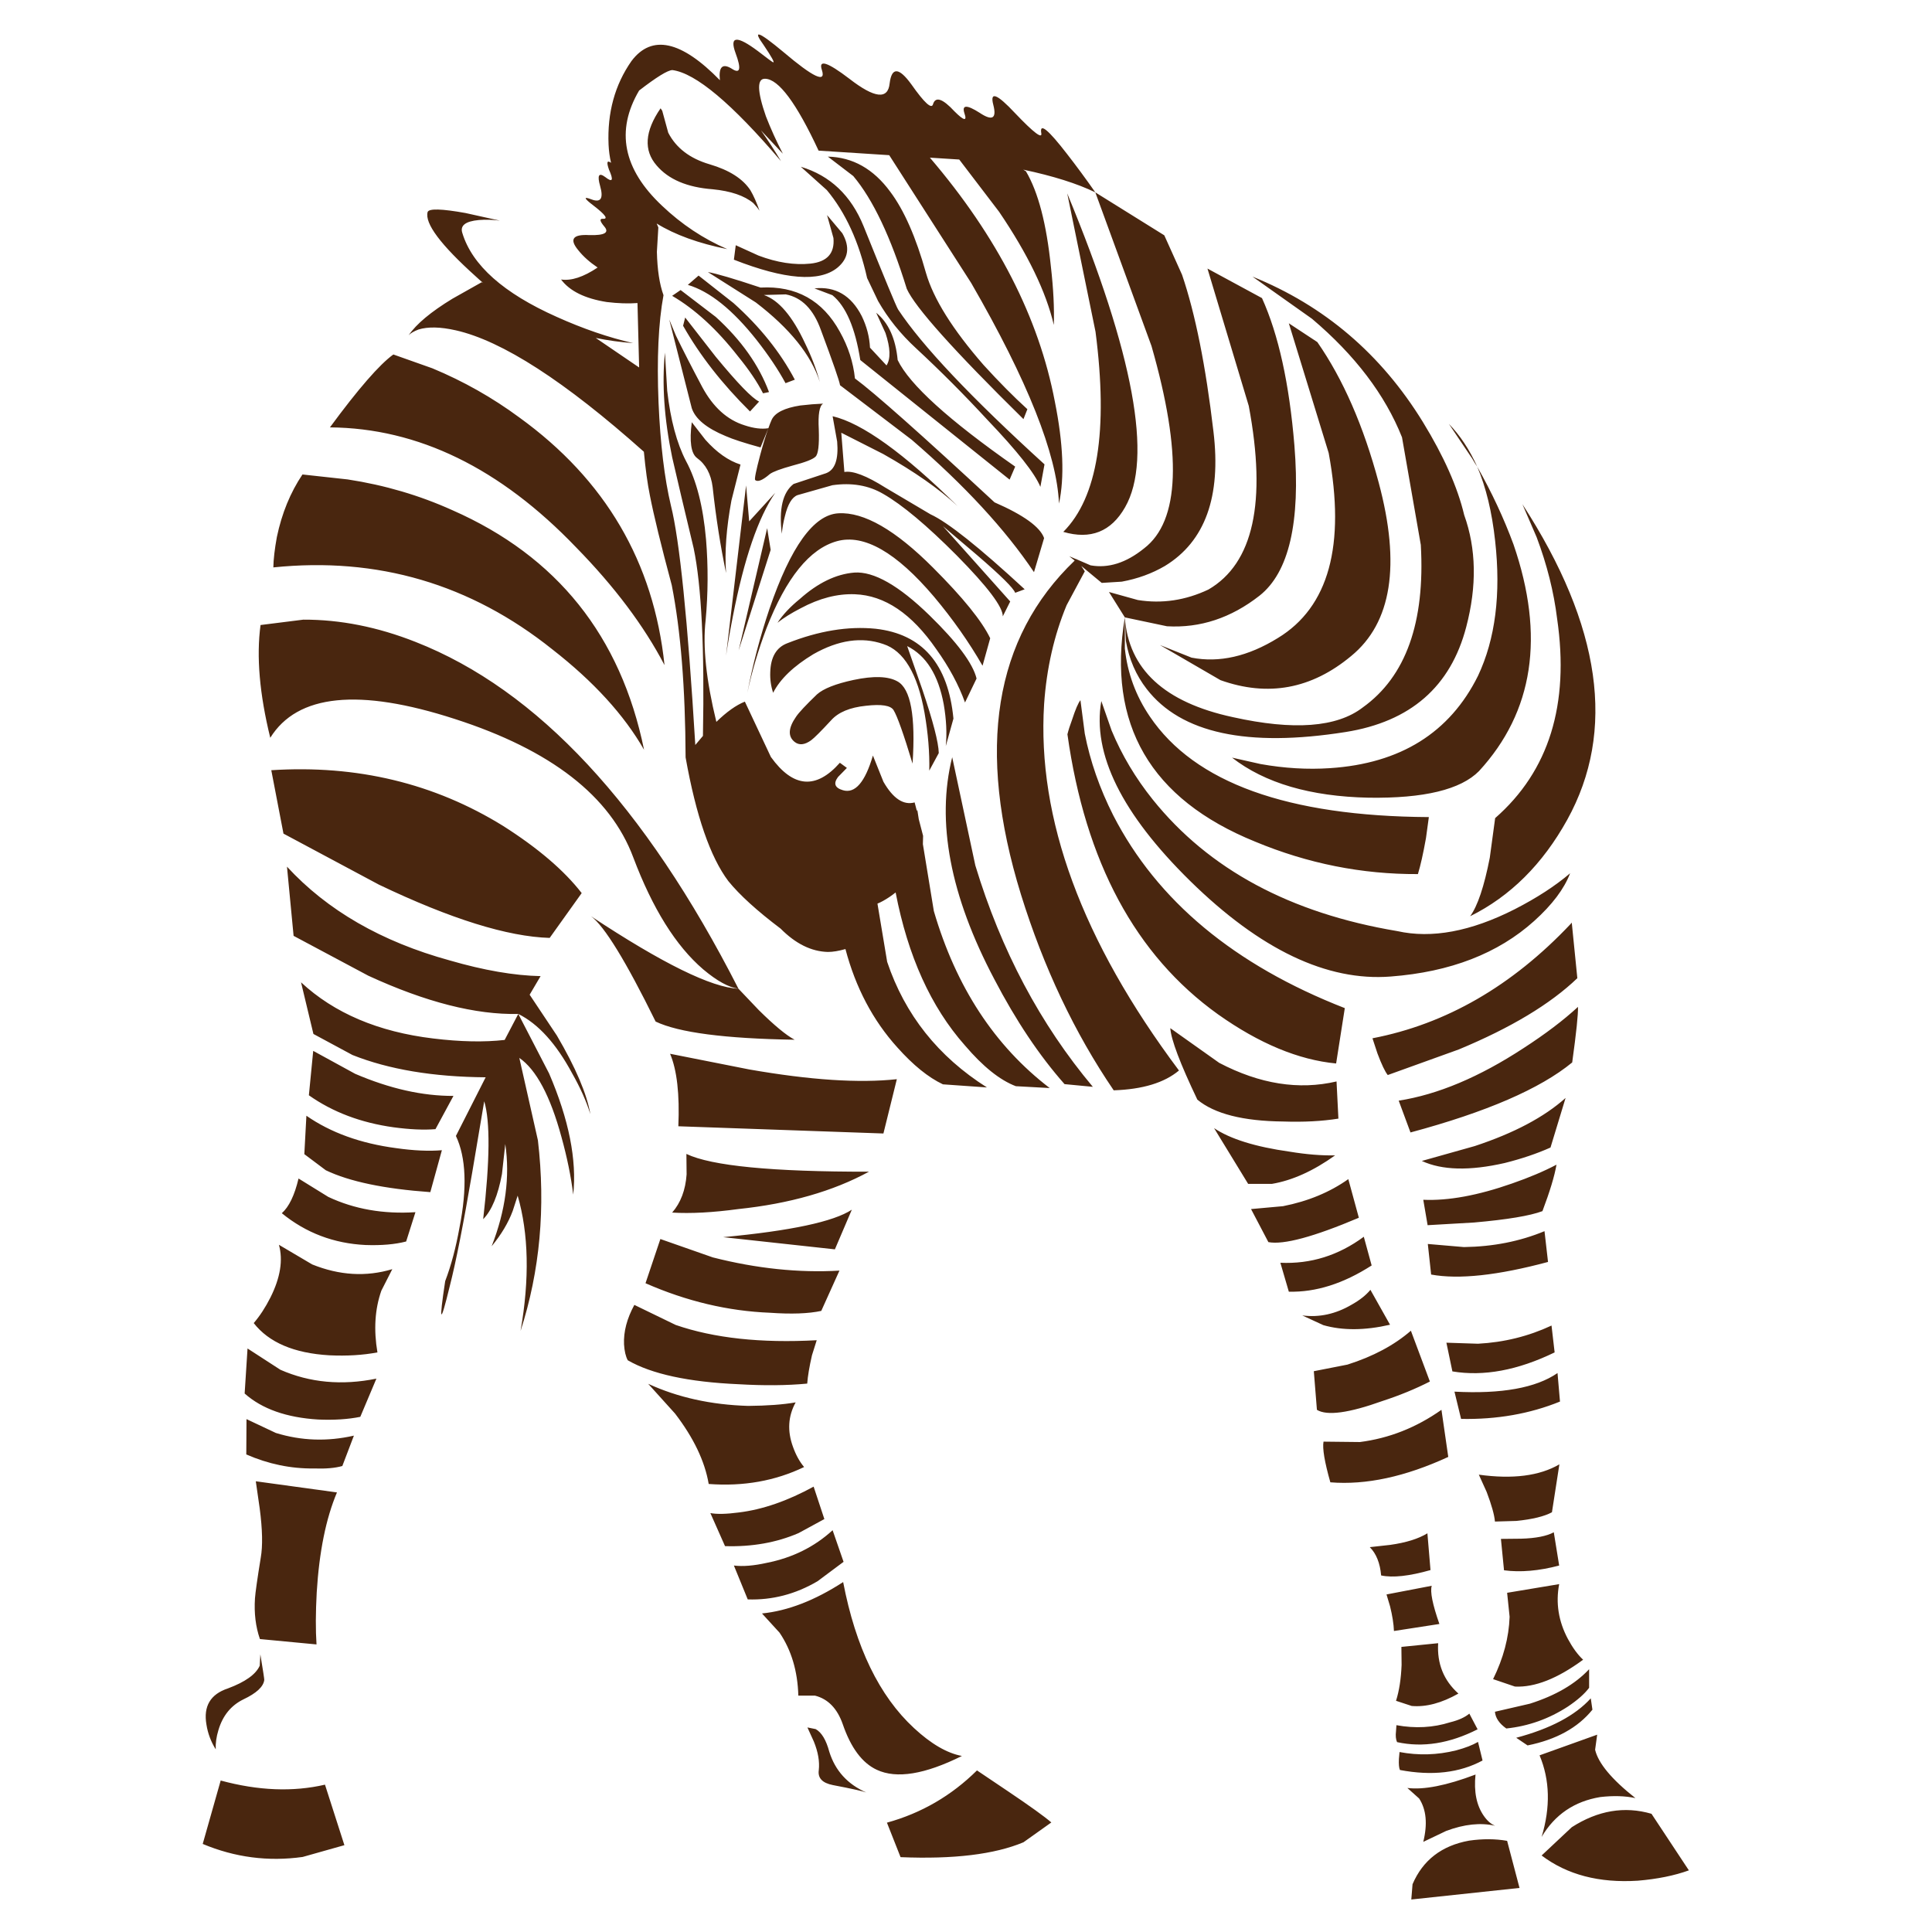 <?xml version="1.0" encoding="utf-8"?>
<!-- Generator: Adobe Illustrator 16.0.0, SVG Export Plug-In . SVG Version: 6.00 Build 0)  -->
<!DOCTYPE svg PUBLIC "-//W3C//DTD SVG 1.1//EN" "http://www.w3.org/Graphics/SVG/1.1/DTD/svg11.dtd">
<svg version="1.1" id="Layer_1" xmlns="http://www.w3.org/2000/svg" xmlns:xlink="http://www.w3.org/1999/xlink" x="0px" y="0px"
	 width="300px" height="300px" viewBox="0 0 300 300" enable-background="new 0 0 300 300" xml:space="preserve">
<path fill-rule="evenodd" clip-rule="evenodd" fill="#49260F" d="M127.813,62.675c-0.578,0.343-0.801,1.678-0.673,4.009
	c0.085,2.437-0.085,3.849-0.514,4.234c-0.406,0.405-1.592,0.865-3.56,1.378c-1.859,0.514-3.036,0.952-3.527,1.315
	c-1.112,0.962-1.87,1.272-2.277,0.929c-0.128-0.149,0.128-1.432,0.77-3.848c0.449-1.689,0.876-3.089,1.282-4.201
	c0.171-0.491,0.343-0.93,0.513-1.314c0.513-1.09,1.988-1.828,4.426-2.213C125.515,62.814,126.702,62.719,127.813,62.675z
	 M129.994,68.576l-0.706-3.944c4.575,1.069,11.042,5.719,19.402,13.95c-2.844-2.651-6.692-5.345-11.545-8.082l-6.511-3.303
	l0.481,6.093c1.305-0.235,3.432,0.578,6.382,2.438c1.646,0.984,3.977,2.362,6.991,4.136c2.672,1.219,7.547,5.1,14.624,11.641
	l-1.476,0.545c-0.257-0.727-2.225-2.672-5.901-5.836l-5.323-4.521l10.454,11.706l-1.153,2.309c0.021-1.454-2.363-4.607-7.152-9.461
	c-4.661-4.682-8.466-7.867-11.416-9.556c-2.266-1.326-4.896-1.774-7.889-1.347c-2.907,0.834-4.715,1.347-5.42,1.54
	c-0.855,0.321-1.507,1.412-1.956,3.271c-0.236,0.898-0.396,1.806-0.481,2.726c-0.47-3.848,0.139-6.424,1.828-7.729l5.035-1.667
	C129.652,72.97,130.229,71.334,129.994,68.576z M154.432,78.005c4.51,1.967,7.076,3.816,7.695,5.548l-1.57,5.291
	c-4.469-6.648-10.797-13.501-18.985-20.556l-11.128-8.466c-0.106-0.685-1.101-3.549-2.982-8.595
	c-1.155-3.207-2.972-5.045-5.452-5.516l-3.399,0.096c2.309,0.792,4.447,3.303,6.414,7.537c0.984,2.009,1.743,3.998,2.277,5.965
	c-1.347-4.19-4.66-8.306-9.941-12.347l-7.441-4.714c1.283,0.214,4.009,1.016,8.178,2.405c5.538-0.299,9.643,1.988,12.315,6.863
	c1.304,2.33,2.084,4.746,2.341,7.248C135.766,60.987,142.993,67.4,154.432,78.005z M203.721,49.496l-9.236-6.542
	c11.16,4.511,19.979,12.037,26.459,22.577c3.248,5.302,5.387,10.112,6.413,14.431c1.881,5.239,1.987,11.033,0.32,17.382
	c-2.416,9.279-8.658,14.72-18.729,16.323c-15.265,2.416-25.56,0.192-30.883-6.67c-1.667-2.139-2.747-4.629-3.239-7.472l-0.16-3.656
	c0.557,8.038,6.146,13.203,16.772,15.489c9.428,2.096,16.151,1.593,20.172-1.507c6.691-4.789,9.695-13.202,9.012-25.238
	l-2.92-16.708C215.073,61.296,210.412,55.161,203.721,49.496z M200.129,50.201l4.426,2.918c3.997,5.75,7.173,13.02,9.525,21.806
	c3.441,12.806,2.02,21.786-4.266,26.938c-6.157,5.131-12.925,6.382-20.3,3.751l-9.396-5.451l4.906,1.956
	c4.296,0.833,8.766-0.182,13.404-3.047c7.91-4.811,10.54-14.388,7.889-28.733L200.129,50.201z M180.791,36.54l2.758,6.125
	c2.053,6.029,3.678,14.142,4.875,24.34c1.219,10.112-1.293,17.072-7.536,20.877c-2.01,1.176-4.244,1.989-6.702,2.438l-3.11,0.192
	l-3.175-2.63l0.545,0.834l-2.822,5.259c-1.946,4.683-3.111,9.803-3.496,15.362c-1.111,17.788,5.868,36.75,20.941,56.89
	c-2.266,1.902-5.645,2.929-10.134,3.078c-6.072-8.915-10.872-19.049-14.399-30.4c-6.97-22.577-4.19-39.862,8.339-51.856
	l-0.834-0.673l1.058,0.449l0.033-0.033l0.063,0.064l2.148,0.93c2.758,0.492,5.526-0.385,8.306-2.63
	c5.559-4.254,5.944-14.73,1.155-31.427l-8.723-23.859L180.791,36.54z M187.494,41.703l8.467,4.586
	c2.564,5.666,4.243,13.287,5.033,22.865c0.963,11.951-0.843,19.733-5.42,23.346c-4.424,3.463-9.213,5.045-14.366,4.746l-6.542-1.379
	l-2.469-3.944l4.489,1.25c3.741,0.599,7.397,0.054,10.967-1.635c6.971-4.062,9.056-13.565,6.255-28.509L187.494,41.703z
	 M170.112,51.516l-4.394-21.486c10.327,24.949,13.319,41.198,8.979,48.745c-2.158,3.784-5.355,5.056-9.589,3.815
	C170.434,77.246,172.101,66.888,170.112,51.516z M136.344,46.738l-1.699-3.56c-1.261-5.623-3.346-10.176-6.254-13.661l-4.041-3.624
	c4.554,1.368,7.804,4.447,9.749,9.236c3.271,8.125,5.057,12.433,5.356,12.923c3.741,5.645,11.32,13.662,22.736,24.052l-0.64,3.496
	c-0.856-2.096-3.593-5.559-8.211-10.391c-3.57-3.87-7.269-7.579-11.095-11.128C139.85,51.879,137.883,49.431,136.344,46.738z
	 M126.466,44.781c3.25-0.342,5.698,1.09,7.344,4.297c0.77,1.582,1.198,3.218,1.283,4.907l2.565,2.758
	c0.664-1.026,0.609-2.705-0.16-5.034l-1.443-3.144c1.903,1.54,3.015,3.987,3.335,7.344c1.838,3.805,7.92,9.321,18.247,16.547
	l-0.866,2.021l-23.185-18.568c-0.792-5.002-2.234-8.359-4.33-10.069L126.466,44.781z M129.417,36.957l-0.994-3.56l2.372,2.822
	c1.219,2.138,0.962,3.923-0.769,5.356c-2.801,2.266-8.156,1.849-16.067-1.251l0.289-2.245l3.528,1.604
	c2.886,1.09,5.581,1.507,8.082,1.25C128.444,40.655,129.63,39.33,129.417,36.957z M132.496,27.336l-3.945-3.015
	c3.848,0.085,7.077,1.903,9.686,5.452c2.138,2.844,3.987,7.044,5.547,12.603c1.155,4.019,4.137,8.787,8.948,14.303
	c2.395,2.629,4.66,4.917,6.799,6.862l-0.609,1.539c-10.797-10.625-16.837-17.37-18.119-20.235
	C138.322,36.807,135.553,30.97,132.496,27.336z M154.238,16.272c-0.556-2.138,0.567-1.71,3.367,1.282
	c2.972,3.122,4.33,4.137,4.072,3.047c-0.234-1.562,1.102-0.46,4.009,3.303c1.433,1.838,2.897,3.827,4.395,5.965
	c-2.822-1.368-6.553-2.544-11.193-3.528c0.15,0.086,0.289,0.171,0.417,0.256c1.902,3.207,3.197,8.157,3.881,14.849
	c0.385,3.378,0.535,6.381,0.449,9.011c-1.197-5.131-4.031-10.989-8.498-17.574l-6.189-8.113l-4.555-0.289
	c10.454,12.229,16.923,24.854,19.401,37.873c1.305,6.5,1.52,11.78,0.643,15.843c-0.321-7.654-4.863-19.071-13.63-34.25
	l-12.731-19.851l-10.968-0.706c-3.442-7.397-6.21-11.117-8.306-11.16c-1.283-0.042-1.24,1.902,0.128,5.836
	c0.749,1.925,1.625,3.859,2.63,5.804l-3.399-3.623c1.09,1.539,2.127,3.132,3.111,4.778c-7.633-8.958-13.255-13.672-16.868-14.143
	c-0.727,0.021-2.448,1.08-5.163,3.175c-3.677,6.243-2.491,12.208,3.56,17.894c3.036,2.887,6.414,5.131,10.133,6.735
	c-4.468-0.898-8.124-2.223-10.967-3.977c0.085,0.193,0.171,0.396,0.257,0.609l-0.225,3.784c0.064,2.779,0.406,5.024,1.026,6.735
	c-0.792,4.297-1.047,9.855-0.77,16.675c0.279,6.457,0.92,11.792,1.924,16.003c1.347,5.366,2.609,17.755,3.784,37.167
	c0.407-0.491,0.802-0.961,1.187-1.411c0.257-13.597-0.224-23.313-1.443-29.15c-1.454-6.051-2.565-10.754-3.335-14.11
	c-1.24-5.964-1.614-11.384-1.123-16.259l0.353,5.933c0.513,4.511,1.486,8.146,2.918,10.903c1.625,2.993,2.662,7.056,3.111,12.186
	c0.342,4.169,0.321,8.349-0.064,12.539c-0.47,4.063,0.086,9.322,1.667,15.778c1.604-1.56,3.08-2.608,4.426-3.142l4.041,8.594
	c3.443,4.789,7.013,5.088,10.711,0.898l1.09,0.802l-1.379,1.412c-0.748,1.004-0.492,1.688,0.77,2.052
	c1.881,0.556,3.432-1.24,4.65-5.387l1.635,4.072c1.498,2.608,3.111,3.677,4.843,3.207l0.354,1.347l0.063-0.192l0.224,1.443
	l0.674,2.598c0,0.427-0.01,0.854-0.033,1.283l1.7,10.39c3.442,11.781,9.439,20.941,17.991,27.483l-5.26-0.288
	c-2.479-0.94-5.12-3.057-7.921-6.35c-5.259-5.943-8.84-13.854-10.743-23.731c-0.299,0.234-0.62,0.47-0.962,0.705
	c-0.705,0.471-1.326,0.812-1.86,1.026l1.508,9.044c2.758,8.209,7.92,14.709,15.489,19.498l-6.831-0.48
	c-2.266-1.069-4.628-2.983-7.087-5.74c-3.784-4.191-6.468-9.279-8.05-15.266c-1.047,0.299-1.956,0.449-2.726,0.449
	c-2.565-0.064-5.013-1.273-7.343-3.624c-3.656-2.758-6.36-5.216-8.114-7.376c-2.801-3.72-5.013-10.124-6.638-19.209
	c-0.042-10.775-0.759-19.69-2.149-26.746c-1.667-6.221-2.8-10.871-3.399-13.95c-0.363-1.774-0.674-4.03-0.93-6.767
	c-12.271-10.946-22.01-17.231-29.215-18.857c-2.374-0.535-4.297-0.577-5.772-0.128c-0.728,0.278-1.24,0.578-1.54,0.898
	c1.197-1.753,3.464-3.646,6.799-5.676l4.554-2.565l0.225,0.128c-0.385-0.32-0.759-0.652-1.123-0.994
	c-5.495-4.938-7.996-8.284-7.504-10.038c0.214-0.556,2.17-0.502,5.868,0.161c1.796,0.406,3.582,0.801,5.356,1.186
	c-1.133-0.149-2.223-0.181-3.271-0.096c-2.095,0.192-2.95,0.866-2.565,2.02c1.519,5.003,6.403,9.342,14.656,13.02
	c4.083,1.839,8.039,3.197,11.866,4.073c-1.989-0.149-3.924-0.417-5.804-0.802l6.734,4.586l-0.257-10.005
	c-1.411,0.107-3.004,0.054-4.778-0.16c-3.378-0.535-5.741-1.7-7.087-3.496c1.582,0.236,3.474-0.385,5.676-1.86
	c-1.24-0.834-2.234-1.721-2.982-2.662c-1.453-1.732-0.887-2.522,1.7-2.373c2.373,0.064,3.143-0.385,2.309-1.347
	c-0.684-0.812-0.759-1.208-0.225-1.186c0.898,0.064,0.417-0.62-1.443-2.053c-1.497-1.133-1.604-1.454-0.321-0.962
	c1.454,0.556,1.903-0.139,1.347-2.084c-0.471-1.668-0.203-2.127,0.801-1.379c1.133,0.897,1.326,0.513,0.577-1.155
	c-0.406-1.154-0.299-1.507,0.321-1.059c-0.213-0.897-0.342-1.838-0.385-2.821c-0.213-4.96,0.973-9.29,3.56-12.988
	c3.143-4.169,7.718-3.175,13.726,2.982c-0.214-2.074,0.396-2.672,1.828-1.796c1.325,0.876,1.529,0.075,0.609-2.405
	c-0.983-2.673,0.171-2.779,3.464-0.321c1.411,1.09,2.191,1.667,2.34,1.732c0.321,0.128-0.16-0.76-1.443-2.662
	c-1.817-2.501-0.802-2.148,3.046,1.059c4.661,3.954,6.66,4.896,5.998,2.821c-0.578-1.71,0.844-1.261,4.265,1.348
	c3.913,3.036,5.997,3.271,6.253,0.705c0.32-2.544,1.443-2.49,3.367,0.16c2.031,2.887,3.154,3.913,3.368,3.079
	c0.385-1.24,1.497-0.866,3.335,1.122c1.475,1.475,1.988,1.571,1.539,0.289c-0.427-1.326,0.364-1.347,2.374-0.064
	C154.089,18.827,154.794,18.41,154.238,16.272z M126.306,101.576c-3.079,1.86-5.163,3.858-6.254,5.997
	c-0.342-1.026-0.491-2.084-0.448-3.175c0.064-2.372,0.952-3.88,2.662-4.522c4.875-1.923,9.439-2.671,13.693-2.244
	c7.248,0.813,11.278,5.462,12.09,13.95l-1.186,4.265c0.192-1.966,0.085-4.126-0.321-6.479c-0.834-4.553-2.726-7.568-5.676-9.043
	l2.373,6.798c1.646,4.875,2.491,8.146,2.534,9.813l-1.475,2.726c0.064-2.801-0.183-5.794-0.738-8.979
	c-1.09-6.093-3.229-9.654-6.414-10.68C133.81,98.85,130.197,99.373,126.306,101.576z M134.452,109.593
	c-2.48,0.256-4.275,1.004-5.387,2.245c-1.582,1.709-2.619,2.747-3.111,3.11c-1.004,0.727-1.859,0.813-2.565,0.257
	c-1.068-0.855-0.994-2.16,0.225-3.913c0.427-0.641,1.506-1.795,3.239-3.463c1.005-0.898,2.897-1.646,5.676-2.245
	c3.122-0.663,5.399-0.588,6.831,0.224c2.053,1.133,2.833,5.388,2.341,12.764c-1.389-4.597-2.373-7.365-2.95-8.307
	C138.3,109.54,136.868,109.315,134.452,109.593z M145.387,100.806c-3.805-5.516-8.017-8.359-12.634-8.53
	c-2.715-0.107-5.527,0.62-8.435,2.181c-1.454,0.748-2.651,1.497-3.591,2.245c0.833-1.261,1.988-2.491,3.463-3.688
	c2.801-2.501,5.623-3.87,8.466-4.104c3.015-0.214,6.905,1.999,11.673,6.638c4.297,4.19,6.734,7.461,7.312,9.813l-1.795,3.721
	C148.861,106.343,147.376,103.585,145.387,100.806z M174.666,95.867v4.842c0.407,3.827,1.7,7.344,3.881,10.551
	c6.949,10.283,21.391,15.489,43.324,15.617l-0.447,3.271c-0.429,2.395-0.846,4.255-1.251,5.58
	c-8.682,0.043-17.104-1.636-25.271-5.036C178.633,124.088,171.888,112.479,174.666,95.867z M172.613,113.441
	c1.583,3.806,3.71,7.376,6.383,10.712c8.701,10.838,21.357,17.648,37.969,20.427c5.346,1.197,11.429,0.064,18.248-3.399
	c3.42-1.753,6.286-3.613,8.594-5.58c-0.92,2.416-2.778,4.885-5.58,7.408c-5.601,5.046-13.03,7.922-22.287,8.626
	c-9.877,0.771-20.246-4.168-31.107-14.815c-10.646-10.455-15.254-19.776-13.822-27.965L172.613,113.441z M167.771,108.727
	l0.674,5.195c0.834,4.275,2.31,8.509,4.426,12.699c6.818,13.256,18.803,23.229,35.95,29.921l-1.348,8.595
	c-5.838-0.557-11.952-3.101-18.344-7.633c-12.807-9.172-20.599-23.667-23.379-43.486c0.171-0.684,0.406-1.421,0.706-2.212
	C166.991,110.159,167.43,109.133,167.771,108.727z M152.57,103.372c-2.116-3.678-4.628-7.248-7.536-10.712
	c-5.857-6.905-10.882-9.781-15.072-8.626c-4.233,1.177-7.878,5.677-10.935,13.502c-1.304,3.463-2.299,6.82-2.983,10.069
	c0.834-4.383,1.978-8.733,3.432-13.051c3.313-9.685,6.884-14.634,10.711-14.849c3.954-0.234,8.861,2.587,14.719,8.466
	c4.619,4.618,7.57,8.263,8.852,10.936L152.57,103.372z M137.177,176.007l-31.844-1.121c0.213-4.982-0.214-8.734-1.283-11.257
	l12.314,2.438c9.407,1.646,17.04,2.147,22.897,1.508L137.177,176.007z M165.302,168.343c-3.912-4.425-7.547-9.855-10.903-16.29
	c-6.862-12.978-9.043-24.469-6.542-34.474l3.591,16.803c3.998,13.191,10.08,24.65,18.247,34.379L165.302,168.343z M188.52,175.174
	c2.502,1.688,6.414,2.907,11.738,3.656c2.587,0.427,4.938,0.618,7.056,0.577c-3.379,2.415-6.65,3.891-9.814,4.425h-3.688
	L188.52,175.174z M181.722,159.651l7.6,5.39c6.286,3.291,12.357,4.254,18.215,2.886l0.289,5.771
	c-2.544,0.407-5.397,0.557-8.562,0.449c-6.243-0.063-10.69-1.196-13.341-3.398C183.25,165.146,181.85,161.449,181.722,159.651z
	 M226.521,162.957l-11.031,3.975c-0.428-0.534-0.962-1.656-1.604-3.367l-0.77-2.341c11.417-2.202,21.668-8.113,30.754-17.734
	l0.192-0.225l0.866,8.626C240.739,155.911,234.604,159.6,226.521,162.957z M219.019,175.847l-1.829-4.938
	c6.051-0.941,12.507-3.655,19.37-8.146c3.399-2.201,6.222-4.34,8.467-6.414c0.042,1.112-0.257,3.987-0.897,8.627
	C239.167,169.06,230.798,172.684,219.019,175.847z M206.543,119.277c10.926-0.726,18.578-5.505,22.961-14.334
	c2.693-5.709,3.581-12.689,2.662-20.941c-0.492-4.511-1.422-8.36-2.79-11.545c-0.234-0.342-0.492-0.759-0.771-1.25l-3.623-5.387
	c1.732,1.774,3.196,3.987,4.394,6.638c2.267,3.999,4.148,8.028,5.644,12.09c4.896,14.238,3.111,25.965-5.354,35.18
	c-2.844,2.886-8.563,4.266-17.157,4.137c-9.043-0.192-16.108-2.266-21.198-6.221l4.426,0.994
	C199.435,119.299,203.037,119.513,206.543,119.277z M238.612,83.424l-2.213-5.13c12.251,18.898,14.57,35.233,6.959,49
	c-3.827,6.906-8.853,11.898-15.073,14.977c1.155-1.582,2.172-4.607,3.047-9.076l0.834-6.157c8.359-7.312,11.566-17.638,9.621-30.979
	C241.273,91.891,240.216,87.679,238.612,83.424z M240.761,178.188c-2.095,0.94-4.47,1.743-7.119,2.405
	c-5.431,1.239-9.718,1.133-12.86-0.321l8.21-2.309c6.094-2.01,10.796-4.501,14.11-7.473L240.761,178.188z M102.832,17.202l0.93,3.4
	c1.219,2.372,3.357,4.008,6.414,4.906c3.058,0.898,5.174,2.245,6.35,4.04c0.491,0.834,0.962,1.893,1.411,3.175
	c-0.235-0.363-0.556-0.759-0.962-1.187c-1.389-1.154-3.496-1.871-6.317-2.148c-3.956-0.299-6.853-1.529-8.691-3.688
	c-2.052-2.352-1.85-5.313,0.609-8.883L102.832,17.202z M106.392,49.303l4.746,6.093c3.399,4.126,5.645,6.446,6.735,6.958
	l-1.411,1.54c-4.34-4.298-7.804-8.733-10.391-13.309L106.392,49.303z M105.686,45.038l5.452,4.168
	c3.955,3.593,6.713,7.483,8.273,11.674l-0.929,0.192c-0.877-1.731-2.17-3.645-3.881-5.74c-3.271-4.19-6.681-7.322-10.23-9.396
	L105.686,45.038z M103.922,49.624l1.025,2.47c1.091,2.244,2.459,4.917,4.105,8.017c1.688,3.122,3.88,5.099,6.574,5.933
	c1.412,0.47,2.64,0.62,3.688,0.449l-1.219,2.982c-2.501-0.684-4.308-1.271-5.42-1.764c-2.95-1.219-4.703-2.661-5.258-4.329
	L103.922,49.624z M108.476,42.792l5.42,4.266c4.105,3.677,7.28,7.643,9.524,11.897l-1.443,0.545
	c-1.133-2.095-2.629-4.329-4.489-6.702c-3.72-4.704-7.279-7.558-10.679-8.563L108.476,42.792z M109.534,68.288
	c1.753,1.967,3.571,3.25,5.452,3.848l-1.411,5.58c-0.791,4.277-1.069,8.028-0.833,11.256c-0.877-4.19-1.572-8.637-2.084-13.341
	c-0.257-2.03-1.07-3.538-2.438-4.521c-0.919-0.706-1.187-2.555-0.801-5.548L109.534,68.288z M115.852,75.375l0.481,5.58l4.04-4.425
	c-2.629,3.805-4.821,10.198-6.574,19.177c-0.406,2.052-0.758,4.083-1.058,6.093L115.852,75.375z M119.123,82.014l0.545,3.367
	l-4.971,15.618L119.123,82.014z M85.771,100.837c-12.7-10.155-27.141-14.399-43.326-12.731c0.021-1.261,0.203-2.833,0.545-4.714
	c0.769-3.677,2.095-6.916,3.976-9.716l7.023,0.769c5.729,0.877,11.149,2.47,16.259,4.778c16.228,7.141,26.147,19.541,29.76,37.2
	C96.91,111.015,92.163,105.819,85.771,100.837z M89.459,84.995C77.657,72.681,64.916,66.471,51.232,66.363
	c4.404-5.985,7.686-9.759,9.846-11.32l6.061,2.148c4.833,2.01,9.333,4.554,13.501,7.632c13.362,9.664,20.877,22.48,22.544,38.451
	C99.999,97.182,95.424,91.089,89.459,84.995z M40.458,97.054l6.639-0.835c5.729-0.021,11.545,1.133,17.445,3.464
	c18.9,7.418,35.608,25.367,50.124,53.844l3.143,3.303c2.395,2.373,4.255,3.913,5.58,4.619c-10.817-0.172-18.012-1.113-21.582-2.822
	c-4.618-9.386-7.964-14.838-10.038-16.356c11.096,7.333,18.729,11.085,22.897,11.256c-1.497-0.192-3.324-1.197-5.483-3.014
	c-4.234-3.635-7.846-9.418-10.839-17.35c-3.549-9.536-12.785-16.708-27.708-21.518c-14.901-4.832-24.458-3.859-28.669,2.918
	C40.297,107.764,39.795,101.928,40.458,97.054z M47.256,179.216l0.321-5.966c3.784,2.629,8.434,4.308,13.95,5.034
	c2.715,0.386,5.077,0.492,7.088,0.321l-1.796,6.51c-7.162-0.513-12.571-1.646-16.227-3.398L47.256,179.216z M48.667,160.552
	l-1.923-8.019c5.152,4.789,11.994,7.697,20.524,8.722c4.211,0.514,7.91,0.589,11.095,0.226c0.834-1.604,1.54-2.95,2.117-4.04
	l4.778,9.235c3.079,7.161,4.33,13.438,3.752,18.824c-0.341-2.801-0.951-5.783-1.828-8.947c-1.731-6.37-3.912-10.465-6.542-12.282
	l2.886,12.796c1.218,10.412,0.32,20.277-2.694,29.599c1.411-8.081,1.262-15.082-0.449-21.005l-0.77,2.374
	c-0.684,1.838-1.774,3.666-3.27,5.483c2.159-5.517,2.864-10.808,2.116-15.874l-0.513,4.649c-0.62,3.336-1.593,5.677-2.918,7.023
	c1.047-9.086,1.101-15.19,0.161-18.312l-1.86,11.032c-1.369,8.038-2.534,13.939-3.496,17.701c-1.475,6.072-1.71,5.805-0.705-0.802
	c0.919-2.415,1.657-5.174,2.212-8.273c1.219-6.157,1.037-10.915-0.545-14.271c1.732-3.421,3.271-6.456,4.618-9.108
	c-8.145-0.063-15.04-1.218-20.684-3.463L48.667,160.552z M45.589,145.318l-1.027-10.743c6.265,6.798,14.688,11.651,25.271,14.559
	c5.302,1.54,10.006,2.352,14.11,2.438l-1.699,2.887l4.233,6.349c2.907,4.96,4.639,9.021,5.194,12.186
	c-0.619-1.987-1.56-4.093-2.822-6.316c-2.48-4.619-5.27-7.697-8.37-9.235c-6.607,0.149-14.367-1.828-23.283-5.934L45.589,145.318z
	 M44.017,129.444l-1.892-9.846c13.297-0.854,25.302,2.032,36.013,8.659c5.409,3.442,9.471,6.916,12.186,10.422l-4.971,6.959
	c-6.542-0.192-15.382-2.951-26.521-8.274L44.017,129.444z M67.62,175.334c-1.796,0.149-3.965,0.054-6.51-0.289
	c-5.067-0.704-9.45-2.361-13.148-4.97l0.674-6.896l6.51,3.561c5.388,2.309,10.476,3.452,15.265,3.432L67.62,175.334z
	 M102.543,192.395l8.146,2.854c6.799,1.731,13.352,2.415,19.659,2.052l-2.822,6.255c-1.988,0.427-4.639,0.522-7.954,0.288
	c-6.521-0.256-12.966-1.786-19.337-4.586L102.543,192.395z M104.371,188.29c1.326-1.518,2.074-3.495,2.245-5.933l-0.032-3.175
	c3.892,1.859,13.341,2.779,28.349,2.757c-5.58,3.037-12.346,4.972-20.299,5.805C110.678,188.28,107.257,188.462,104.371,188.29z
	 M98.502,202.624l6.414,3.111c5.943,2.053,13.244,2.845,21.903,2.374l-0.738,2.341c-0.406,1.774-0.652,3.238-0.737,4.393
	c-3.143,0.3-6.702,0.331-10.679,0.097c-7.761-0.342-13.49-1.582-17.189-3.72c-0.32-0.599-0.513-1.422-0.577-2.47
	C96.813,206.782,97.348,204.741,98.502,202.624z M123.548,217.761c-1.176,2.14-1.315,4.437-0.417,6.896
	c0.448,1.261,1.026,2.31,1.73,3.143c-4.489,2.159-9.428,3.036-14.815,2.63c-0.599-3.528-2.341-7.172-5.228-10.936l-4.169-4.618
	c4.597,2.117,9.771,3.261,15.521,3.432C119.123,218.285,121.581,218.104,123.548,217.761z M112.581,240.082l-2.276-5.132
	c1.004,0.193,2.48,0.16,4.425-0.096c3.677-0.449,7.546-1.785,11.609-4.01l1.667,5.035l-4.008,2.181
	C120.577,239.536,116.771,240.21,112.581,240.082z M119.058,242.68c3.999-0.791,7.408-2.481,10.23-5.068l1.7,4.908l-4.041,3.014
	c-3.42,2.01-7.033,2.95-10.839,2.821l-2.149-5.259C115.35,243.267,117.049,243.129,119.058,242.68z M63.066,192.779
	c-1.731,0.449-3.827,0.631-6.285,0.546c-4.939-0.235-9.279-1.882-13.021-4.939c1.112-0.983,1.978-2.778,2.598-5.387l4.618,2.854
	c4.041,1.903,8.552,2.693,13.533,2.374L63.066,192.779z M51.136,210.45c-5.473-0.321-9.385-1.989-11.737-5.003
	c0.94-1.09,1.806-2.416,2.597-3.977c1.54-3.079,1.978-5.805,1.315-8.179l5.163,3.048c4.233,1.709,8.38,1.956,12.443,0.736
	l-1.699,3.336c-1.005,2.864-1.208,6.062-0.61,9.589C56.342,210.429,53.852,210.578,51.136,210.45z M43.536,212.695
	c4.576,2.009,9.546,2.468,14.912,1.378l-2.502,5.933c-1.902,0.385-4.083,0.523-6.541,0.417c-4.918-0.3-8.723-1.646-11.417-4.04
	l0.449-6.991L43.536,212.695z M42.831,222.508c3.955,1.219,7.996,1.357,12.122,0.417l-1.796,4.714
	c-1.112,0.321-2.576,0.449-4.394,0.384c-3.592,0.044-7.098-0.683-10.519-2.179l0.032-5.484L42.831,222.508z M40.33,258.649
	l0.096-1.765c0.427,2.566,0.63,3.892,0.609,3.978c-0.128,1.048-1.208,2.053-3.239,3.015c-1.924,0.941-3.217,2.532-3.881,4.778
	c-0.32,1.047-0.459,2.041-0.416,2.981c-0.749-1.196-1.229-2.479-1.443-3.848c-0.492-2.844,0.62-4.714,3.335-5.612
	C38.084,261.172,39.73,259.996,40.33,258.649z M40.489,241.878c0.321-1.818,0.268-4.362-0.16-7.633l-0.609-4.233l12.603,1.731
	c-1.71,4.042-2.758,9.215-3.143,15.521c-0.171,3.144-0.182,5.837-0.032,8.082l-8.787-0.834c-0.663-1.902-0.919-4.008-0.77-6.317
	C39.656,247.275,39.955,245.17,40.489,241.878z M53.478,286.518L47,288.346c-5.345,0.748-10.52,0.074-15.522-2.021l2.79-9.846
	c5.837,1.582,11.235,1.796,16.195,0.642L53.478,286.518z M239.51,188.064c-1.945,0.729-5.484,1.315-10.615,1.766l-7.216,0.417
	l-0.673-3.945c3.892,0.171,8.487-0.673,13.79-2.533c2.651-0.919,4.95-1.893,6.895-2.919
	C241.392,182.603,240.664,185.008,239.51,188.064z M121.047,253.519l-2.726-2.981c4.019-0.407,8.22-2.032,12.603-4.876
	c1.945,10.135,5.612,17.692,11,22.673c2.651,2.458,5.131,3.901,7.44,4.33c-5.751,2.865-10.155,3.58-13.212,2.148
	c-2.267-1.049-4.03-3.41-5.292-7.088c-0.855-2.437-2.287-3.912-4.297-4.426h-2.598C123.858,259.494,122.886,256.233,121.047,253.519
	z M241.402,210.001c-5.73,2.779-11.021,3.762-15.875,2.949l-0.93-4.456l4.906,0.16c4.041-0.214,7.847-1.155,11.417-2.823
	L241.402,210.001z M240.376,195.955c-7.805,2.094-13.854,2.747-18.15,1.956l-0.515-4.747l5.612,0.481
	c4.533-0.064,8.702-0.888,12.507-2.47L240.376,195.955z M242.234,217.634c-4.681,1.902-9.802,2.8-15.359,2.693l-1.026-4.233
	c7.313,0.385,12.646-0.577,16.002-2.886L242.234,217.634z M235.47,236.169l-3.336,0.097c-0.086-1.027-0.513-2.555-1.282-4.586
	l-1.219-2.694c5.26,0.728,9.429,0.193,12.507-1.604l-1.154,7.441C239.809,235.464,237.971,235.913,235.47,236.169z M233.063,238.959
	l3.144-0.032c2.266-0.064,3.954-0.395,5.066-0.995l0.834,5.164c-3.163,0.834-6.019,1.08-8.563,0.738L233.063,238.959z
	 M229.504,270.483l0.706,2.886c-3.57,1.925-7.847,2.416-12.828,1.475c-0.149-0.319-0.202-0.897-0.16-1.73l0.096-1.059
	c2.93,0.555,5.858,0.47,8.787-0.257C227.538,271.414,228.671,270.975,229.504,270.483z M242.107,245.982
	c-0.556,2.929-0.107,5.761,1.347,8.497c0.749,1.391,1.54,2.471,2.373,3.24c-3.977,2.929-7.504,4.318-10.583,4.17l-3.398-1.155
	c1.604-3.25,2.458-6.478,2.565-9.685l-0.386-3.721L242.107,245.982z M235.437,269.841c5.303-1.411,9.162-3.451,11.577-6.125
	l0.257,1.765c-2.266,2.8-5.622,4.649-10.069,5.548L235.437,269.841z M237.554,264.55c3.977-1.261,7.045-3.046,9.203-5.355v2.887
	c-0.705,0.941-1.807,1.913-3.303,2.917c-2.929,1.904-6.114,3.037-9.556,3.4c-1.092-0.771-1.679-1.635-1.765-2.598L237.554,264.55z
	 M247.688,271.701c0.491,2.096,2.576,4.597,6.254,7.505c-1.604-0.342-3.422-0.396-5.452-0.161c-4.02,0.663-7.056,2.726-9.107,6.189
	c1.39-4.618,1.282-8.841-0.32-12.667l8.946-3.207L247.688,271.701z M234.025,285.845l1.925,7.312l-16.804,1.796l0.192-2.373
	c1.604-3.742,4.532-5.998,8.786-6.767C230.242,285.513,232.209,285.523,234.025,285.845z M230.402,281.964
	c0.535,0.771,1.122,1.283,1.764,1.539c-2.267-0.514-4.799-0.245-7.601,0.802l-3.56,1.699c0.684-2.779,0.471-5.023-0.642-6.734
	l-1.827-1.635c2.544,0.32,6.07-0.375,10.583-2.085C228.842,278.201,229.27,280.339,230.402,281.964z M244.063,283.728
	c4.063-2.607,8.188-3.303,12.379-2.084l5.805,8.786c-2.246,0.813-4.886,1.348-7.921,1.604c-6.009,0.384-10.989-0.92-14.944-3.914
	L244.063,283.728z M212.989,196.499c-4.383,2.822-8.67,4.181-12.86,4.073l-1.314-4.49c4.703,0.215,9.022-1.133,12.956-4.04
	L212.989,196.499z M211.001,189.092c-7.013,2.972-11.694,4.233-14.047,3.783l-2.693-5.131l4.971-0.449
	c3.892-0.768,7.27-2.169,10.134-4.2L211.001,189.092z M209.878,202.592c1.261-0.704,2.234-1.474,2.918-2.309l3.048,5.42
	c-3.914,0.898-7.366,0.92-10.359,0.064l-3.271-1.508C204.844,204.603,207.398,204.046,209.878,202.592z M209.236,211.894
	c3.977-1.262,7.259-3.015,9.846-5.26l2.95,7.889c-2.266,1.154-4.715,2.159-7.344,3.016c-5.237,1.88-8.637,2.34-10.197,1.378
	l-0.481-5.997L209.236,211.894z M224.886,226.228c-6.669,3.078-12.773,4.394-18.311,3.945c-0.898-3.166-1.251-5.271-1.06-6.317
	l5.646,0.063c4.532-0.577,8.755-2.245,12.667-5.003L224.886,226.228z M212.7,240.241l3.175-0.353
	c2.438-0.341,4.361-0.94,5.772-1.796l0.481,5.709c-3.314,0.941-5.869,1.218-7.666,0.833
	C214.293,242.711,213.705,241.247,212.7,240.241z M129.641,193.998l-17.349-1.893c10.498-0.983,17.157-2.405,19.979-4.264
	L129.641,193.998z M127.14,274.877c0.15-1.349-0.106-2.833-0.77-4.459l-0.994-2.181l1.283,0.258
	c0.919,0.513,1.625,1.688,2.117,3.526c0.919,2.93,2.833,5.035,5.74,6.318c-0.556-0.213-2.288-0.599-5.195-1.154
	C127.696,276.864,126.969,276.095,127.14,274.877z M137.723,283.022c5.345-1.476,10.005-4.181,13.982-8.113l4.811,3.237
	c3.399,2.289,5.645,3.902,6.734,4.843l-4.329,3.079c-4.489,1.881-10.851,2.651-19.082,2.309L137.723,283.022z M225.175,267.437
	c1.304-0.321,2.298-0.77,2.982-1.347l1.283,2.437c-4.34,2.202-8.51,2.865-12.506,1.989c-0.193-0.429-0.248-0.996-0.162-1.7
	l0.064-0.93C219.767,268.42,222.546,268.27,225.175,267.437z M216.452,253.261c-0.042-1.11-0.246-2.393-0.608-3.847l-0.547-1.828
	l7.024-1.348c-0.278,0.899,0.117,2.877,1.187,5.933L216.452,253.261z M217.639,258.521l-0.032-2.791l5.708-0.575
	c-0.191,3.163,0.855,5.771,3.144,7.823c-2.608,1.477-5.024,2.118-7.247,1.924l-2.438-0.802
	C217.266,262.562,217.553,260.701,217.639,258.521z"/>
</svg>
